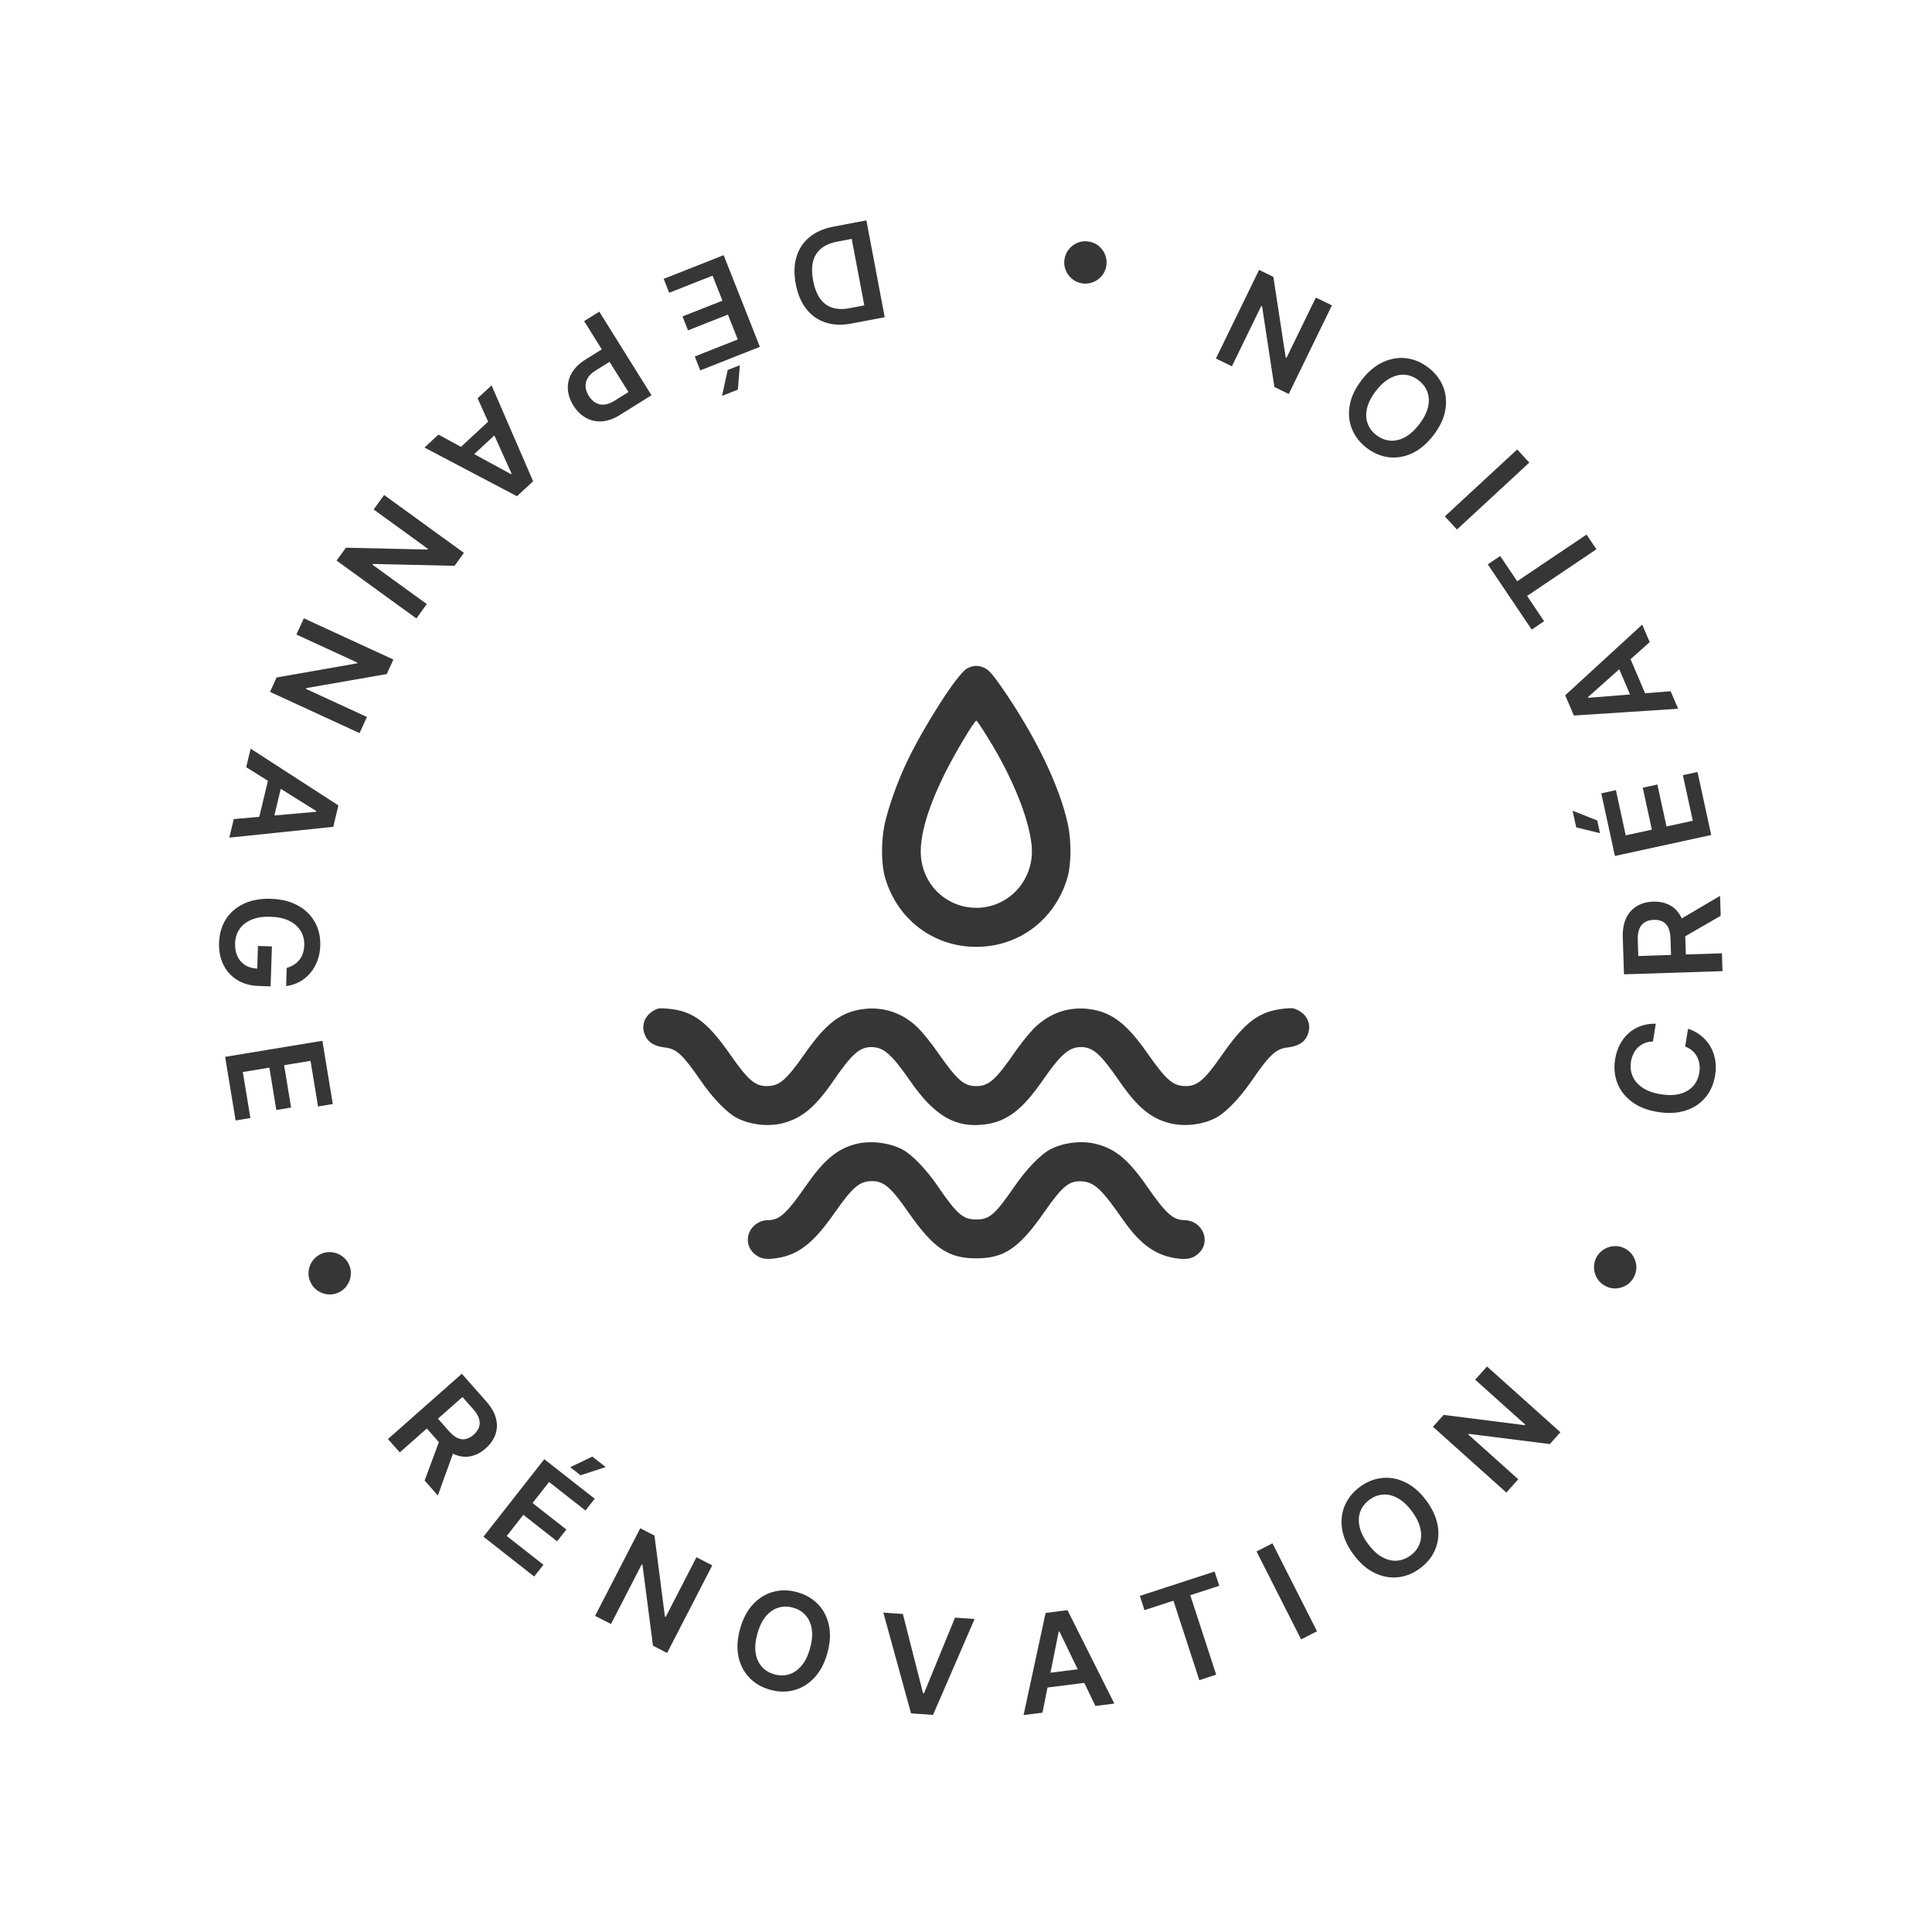 <svg width="200" height="200" viewBox="0 0 200 200" fill="none" xmlns="http://www.w3.org/2000/svg">
<g filter="url(#filter0_b_19_274)">
<circle cx="100" cy="100" r="100" fill="url(#paint0_linear_19_274)"/>
</g>
<path fill-rule="evenodd" clip-rule="evenodd" d="M100.073 69.224C99.1 69.79 95.753 74.988 93.932 78.76C92.928 80.838 91.931 83.637 91.557 85.422C91.207 87.092 91.23 89.48 91.608 90.805C92.851 95.154 96.604 98.018 101.061 98.018C105.518 98.018 109.272 95.154 110.514 90.805C110.893 89.48 110.915 87.092 110.566 85.422C109.732 81.438 107.181 76.155 103.636 71.066C102.794 69.859 102.373 69.376 101.991 69.181C101.319 68.838 100.711 68.852 100.073 69.224ZM102.282 76.395C104.773 80.414 106.474 84.587 106.788 87.443C107.173 90.953 104.523 93.977 101.061 93.977C98.226 93.977 95.853 91.947 95.39 89.126C95.053 87.075 95.858 84.034 97.761 80.168C98.823 78.011 100.894 74.543 101.083 74.606C101.145 74.627 101.685 75.432 102.282 76.395ZM67.595 104.661C66.628 105.263 66.331 106.313 66.844 107.318C67.167 107.952 67.821 108.32 68.826 108.434C70.046 108.572 70.682 109.165 72.604 111.957C73.781 113.667 75.231 115.167 76.218 115.697C77.594 116.435 79.531 116.664 81.049 116.269C83.03 115.753 84.395 114.607 86.269 111.89C88.203 109.086 88.993 108.388 90.225 108.395C91.47 108.402 92.301 109.133 94.237 111.923C96.764 115.563 98.983 116.828 102.062 116.385C104.26 116.068 105.845 114.853 107.876 111.93C109.817 109.136 110.652 108.402 111.898 108.395C113.13 108.388 113.92 109.086 115.853 111.89C117.727 114.607 119.093 115.753 121.073 116.269C122.591 116.664 124.529 116.435 125.905 115.697C126.892 115.167 128.342 113.667 129.519 111.957C131.441 109.165 132.077 108.572 133.296 108.434C134.302 108.32 134.956 107.952 135.279 107.318C135.803 106.29 135.475 105.199 134.473 104.636C133.969 104.353 133.804 104.328 132.972 104.41C130.375 104.666 128.908 105.754 126.501 109.208C124.682 111.817 123.957 112.437 122.731 112.431C121.427 112.424 120.743 111.833 118.749 108.989C116.626 105.961 115.091 104.787 112.839 104.469C110.646 104.159 108.616 104.863 106.995 106.498C106.51 106.987 105.633 108.083 105.047 108.934C103.071 111.797 102.347 112.434 101.061 112.434C99.772 112.434 99.091 111.833 97.016 108.863C96.395 107.974 95.513 106.876 95.056 106.423C93.477 104.857 91.432 104.165 89.283 104.469C87.031 104.787 85.496 105.961 83.374 108.989C81.38 111.833 80.696 112.424 79.391 112.431C78.165 112.437 77.441 111.817 75.622 109.208C73.196 105.727 71.704 104.632 69.093 104.414C68.22 104.342 68.068 104.367 67.595 104.661ZM88.547 118.44C86.618 118.958 85.267 120.104 83.382 122.82C81.448 125.605 80.686 126.299 79.548 126.307C77.617 126.32 76.682 128.557 78.09 129.794C78.685 130.316 79.291 130.426 80.496 130.229C82.664 129.875 84.207 128.671 86.281 125.713C88.275 122.869 88.959 122.278 90.263 122.271C91.489 122.265 92.214 122.885 94.032 125.494C96.628 129.219 98.168 130.263 101.061 130.263C103.955 130.263 105.494 129.219 108.09 125.494C109.999 122.755 110.705 122.186 112.052 122.297C113.302 122.401 114.054 123.112 116.259 126.278C117.967 128.731 119.535 129.892 121.606 130.237C122.789 130.435 123.438 130.316 124.032 129.794C125.441 128.557 124.505 126.32 122.574 126.307C121.437 126.299 120.674 125.605 118.741 122.82C116.832 120.07 115.496 118.948 113.517 118.433C111.999 118.037 110.062 118.267 108.686 119.005C107.698 119.535 106.249 121.035 105.072 122.745C103.005 125.748 102.44 126.24 101.061 126.24C99.691 126.24 99.072 125.706 97.088 122.807C95.881 121.045 94.439 119.543 93.436 119.005C92.069 118.271 90.044 118.037 88.547 118.44Z" fill="#373636"/>
<path d="M86.29 23.458L89.688 22.815L91.586 32.84L88.12 33.496C87.125 33.684 86.232 33.646 85.441 33.38C84.648 33.117 83.988 32.649 83.462 31.975C82.935 31.3 82.573 30.443 82.376 29.402C82.178 28.357 82.202 27.423 82.449 26.599C82.692 25.776 83.139 25.094 83.79 24.555C84.439 24.017 85.272 23.651 86.29 23.458ZM88.169 24.73L86.676 25.013C85.978 25.145 85.419 25.382 85.001 25.725C84.583 26.072 84.305 26.521 84.166 27.075C84.028 27.632 84.032 28.294 84.177 29.061C84.323 29.828 84.561 30.442 84.891 30.903C85.223 31.367 85.642 31.682 86.15 31.846C86.655 32.014 87.247 32.034 87.926 31.905L89.472 31.612L88.169 24.73Z" fill="#373636"/>
<path d="M74.914 26.414L78.662 35.904L72.49 38.342L71.921 36.901L76.374 35.142L75.356 32.566L71.223 34.198L70.654 32.757L74.787 31.125L73.764 28.535L69.274 30.308L68.705 28.867L74.914 26.414ZM76.586 37.806L76.384 40.334L74.744 40.982L75.33 38.303L76.586 37.806Z" fill="#373636"/>
<path d="M62.038 32.263L67.442 40.917L64.197 42.944C63.532 43.359 62.897 43.583 62.291 43.617C61.683 43.652 61.128 43.525 60.626 43.235C60.123 42.95 59.7 42.533 59.357 41.984C59.01 41.429 58.819 40.863 58.784 40.286C58.749 39.709 58.882 39.154 59.183 38.621C59.487 38.091 59.972 37.617 60.64 37.2L62.791 35.857L63.596 37.146L61.656 38.357C61.267 38.6 60.991 38.867 60.828 39.157C60.664 39.447 60.597 39.747 60.627 40.057C60.653 40.37 60.763 40.679 60.954 40.986C61.146 41.293 61.376 41.526 61.643 41.684C61.907 41.844 62.205 41.911 62.537 41.884C62.867 41.861 63.228 41.728 63.62 41.483L65.057 40.586L60.47 33.242L62.038 32.263Z" fill="#373636"/>
<path d="M49.441 41.233L50.888 39.892L55.188 49.818L53.514 51.369L43.941 46.329L45.388 44.988L52.899 49.086L52.958 49.031L49.441 41.233ZM52.112 44.212L48.165 47.868L47.156 46.779L51.103 43.123L52.112 44.212Z" fill="#373636"/>
<path d="M43.102 64.022L34.843 58.031L35.808 56.7L44.257 56.889L44.306 56.821L38.68 52.74L39.766 51.244L48.025 57.234L47.054 58.574L38.604 58.378L38.551 58.45L44.181 62.534L43.102 64.022Z" fill="#373636"/>
<path d="M37.218 75.892L27.95 71.624L28.637 70.131L36.961 68.671L36.996 68.594L30.683 65.687L31.456 64.008L40.724 68.275L40.033 69.778L31.706 71.232L31.669 71.313L37.986 74.222L37.218 75.892Z" fill="#373636"/>
<path d="M25.487 79.42L25.947 77.502L35.03 83.375L34.498 85.594L23.737 86.711L24.198 84.793L32.72 84.035L32.739 83.958L25.487 79.42ZM29.362 80.417L28.106 85.649L26.663 85.302L27.918 80.07L29.362 80.417Z" fill="#373636"/>
<path d="M29.681 100.194C29.953 100.12 30.198 100.013 30.415 99.874C30.635 99.738 30.825 99.572 30.984 99.374C31.143 99.18 31.265 98.955 31.35 98.698C31.438 98.442 31.487 98.161 31.497 97.856C31.515 97.308 31.393 96.815 31.131 96.378C30.87 95.941 30.476 95.591 29.949 95.328C29.426 95.068 28.782 94.926 28.019 94.901C27.249 94.876 26.593 94.977 26.05 95.201C25.508 95.427 25.09 95.75 24.797 96.173C24.508 96.595 24.354 97.092 24.335 97.663C24.319 98.181 24.404 98.632 24.59 99.017C24.777 99.406 25.05 99.708 25.408 99.926C25.77 100.144 26.198 100.261 26.693 100.277L26.615 100.693L26.705 97.924L28.149 97.971L28.014 102.109L26.789 102.069C25.916 102.041 25.167 101.831 24.542 101.438C23.917 101.046 23.442 100.519 23.118 99.857C22.797 99.195 22.65 98.442 22.677 97.599C22.708 96.66 22.946 95.842 23.39 95.145C23.838 94.452 24.459 93.919 25.252 93.546C26.048 93.176 26.984 93.009 28.059 93.043C28.883 93.07 29.614 93.21 30.254 93.464C30.893 93.72 31.432 94.067 31.87 94.503C32.311 94.939 32.64 95.445 32.858 96.02C33.078 96.596 33.178 97.217 33.156 97.885C33.138 98.449 33.038 98.972 32.856 99.455C32.677 99.938 32.431 100.363 32.117 100.732C31.802 101.104 31.433 101.406 31.01 101.638C30.587 101.87 30.124 102.016 29.62 102.077L29.681 100.194Z" fill="#373636"/>
<path d="M23.305 109.404L33.372 107.742L34.452 114.29L32.924 114.542L32.144 109.818L29.411 110.27L30.135 114.654L28.606 114.907L27.882 110.522L25.134 110.976L25.921 115.739L24.392 115.991L23.305 109.404Z" fill="#373636"/>
<path d="M32.149 132.751C31.977 132.388 31.907 132.014 31.942 131.63C31.979 131.245 32.105 130.891 32.32 130.568C32.536 130.249 32.825 130.003 33.188 129.83C33.554 129.656 33.928 129.587 34.309 129.623C34.694 129.66 35.047 129.787 35.366 130.003C35.689 130.217 35.936 130.506 36.109 130.869C36.283 131.235 36.35 131.609 36.311 131.992C36.277 132.376 36.152 132.728 35.936 133.047C35.724 133.368 35.436 133.616 35.07 133.79C34.707 133.962 34.333 134.03 33.947 133.993C33.563 133.958 33.21 133.834 32.887 133.619C32.569 133.406 32.323 133.117 32.149 132.751Z" fill="#373636"/>
<path d="M40.162 148.968L47.808 142.212L50.342 145.08C50.861 145.667 51.194 146.25 51.342 146.827C51.492 147.41 51.473 147.964 51.285 148.493C51.102 149.024 50.766 149.505 50.278 149.935C49.788 150.369 49.27 150.64 48.724 150.75C48.183 150.86 47.636 150.8 47.084 150.571C46.533 150.339 45.998 149.929 45.479 149.342L43.675 147.3L44.825 146.284L46.464 148.139C46.768 148.483 47.064 148.723 47.352 148.858C47.642 148.991 47.926 149.029 48.203 148.97C48.484 148.913 48.76 148.764 49.031 148.524C49.303 148.284 49.487 148.026 49.584 147.75C49.683 147.472 49.686 147.178 49.592 146.872C49.501 146.562 49.302 146.235 48.997 145.889L47.875 144.619L41.386 150.352L40.162 148.968ZM47.117 149.857L45.325 154.81L43.959 153.265L45.781 148.345L47.117 149.857Z" fill="#373636"/>
<path d="M50.046 159.082L56.343 151.054L61.564 155.149L60.608 156.369L56.841 153.414L55.131 155.594L58.628 158.336L57.672 159.556L54.175 156.813L52.456 159.004L56.255 161.983L55.299 163.202L50.046 159.082ZM59.033 151.885L61.317 150.783L62.704 151.871L60.096 152.719L59.033 151.885Z" fill="#373636"/>
<path d="M73.733 162.046L69.057 171.115L67.596 170.362L66.508 161.982L66.433 161.942L63.248 168.119L61.605 167.272L66.281 158.204L67.751 158.962L68.832 167.344L68.912 167.385L72.099 161.204L73.733 162.046Z" fill="#373636"/>
<path d="M85.645 171.139C85.349 172.197 84.896 173.048 84.288 173.693C83.684 174.334 82.986 174.759 82.193 174.968C81.403 175.179 80.578 175.162 79.717 174.921C78.857 174.681 78.142 174.265 77.573 173.674C77.007 173.081 76.632 172.354 76.446 171.491C76.264 170.626 76.32 169.666 76.616 168.61C76.912 167.552 77.363 166.701 77.966 166.061C78.575 165.416 79.273 164.99 80.064 164.78C80.857 164.571 81.683 164.586 82.544 164.827C83.404 165.069 84.117 165.484 84.683 166.073C85.253 166.664 85.628 167.392 85.81 168.257C85.996 169.119 85.941 170.08 85.645 171.139ZM83.855 170.638C84.064 169.893 84.123 169.231 84.033 168.654C83.947 168.075 83.736 167.597 83.4 167.22C83.065 166.839 82.63 166.575 82.097 166.425C81.562 166.276 81.053 166.277 80.57 166.428C80.087 166.575 79.657 166.873 79.279 167.323C78.905 167.77 78.614 168.366 78.406 169.112C78.197 169.857 78.135 170.52 78.222 171.098C78.312 171.676 78.524 172.154 78.859 172.534C79.195 172.912 79.63 173.175 80.165 173.324C80.699 173.474 81.207 173.475 81.69 173.327C82.174 173.176 82.602 172.877 82.976 172.43C83.354 171.98 83.647 171.382 83.855 170.638Z" fill="#373636"/>
<path d="M93.465 167.079L95.552 175.276L95.656 175.284L98.862 167.458L100.889 167.599L96.588 177.526L94.311 177.367L91.442 166.937L93.465 167.079Z" fill="#373636"/>
<path d="M107.917 177.295L105.96 177.543L108.241 166.969L110.504 166.683L115.355 176.352L113.398 176.6L109.675 168.897L109.596 168.906L107.917 177.295ZM107.478 173.319L112.816 172.642L113.003 174.115L107.665 174.79L107.478 173.319Z" fill="#373636"/>
<path d="M118.475 166.68L117.995 165.207L125.735 162.685L126.215 164.158L123.217 165.136L125.898 173.363L124.155 173.931L121.474 165.704L118.475 166.68Z" fill="#373636"/>
<path d="M131.725 159.768L136.337 168.87L134.688 169.706L130.076 160.604L131.725 159.768Z" fill="#373636"/>
<path d="M147.658 155.349C148.311 156.233 148.705 157.112 148.841 157.988C148.976 158.858 148.884 159.67 148.562 160.425C148.243 161.177 147.724 161.82 147.006 162.351C146.289 162.883 145.522 163.192 144.706 163.279C143.891 163.361 143.085 163.211 142.29 162.829C141.495 162.442 140.773 161.809 140.12 160.927C139.467 160.043 139.072 159.166 138.935 158.295C138.8 157.421 138.892 156.607 139.211 155.854C139.532 155.1 140.052 154.457 140.77 153.925C141.489 153.394 142.255 153.086 143.068 153C143.884 152.914 144.688 153.064 145.483 153.45C146.278 153.833 147.003 154.465 147.658 155.349ZM146.163 156.455C145.703 155.833 145.218 155.381 144.707 155.098C144.196 154.81 143.688 154.683 143.185 154.717C142.679 154.748 142.204 154.929 141.758 155.259C141.312 155.589 141.001 155.991 140.823 156.466C140.643 156.938 140.615 157.461 140.738 158.035C140.861 158.604 141.154 159.199 141.614 159.822C142.074 160.444 142.559 160.899 143.07 161.187C143.581 161.469 144.089 161.595 144.594 161.563C145.098 161.529 145.573 161.348 146.02 161.018C146.465 160.687 146.778 160.286 146.957 159.815C147.135 159.341 147.163 158.819 147.039 158.25C146.915 157.676 146.624 157.077 146.163 156.455Z" fill="#373636"/>
<path d="M153.935 141.457L161.534 148.265L160.436 149.49L152.052 148.433L151.995 148.496L157.171 153.134L155.937 154.51L148.339 147.701L149.443 146.469L157.828 147.534L157.887 147.467L152.708 142.826L153.935 141.457Z" fill="#373636"/>
<path d="M169.181 132.127C169.009 132.49 168.762 132.78 168.443 132.995C168.121 133.21 167.766 133.336 167.382 133.373C166.997 133.408 166.624 133.339 166.261 133.166C165.895 132.992 165.606 132.746 165.392 132.428C165.178 132.105 165.054 131.752 165.019 131.368C164.981 130.983 165.049 130.608 165.221 130.245C165.395 129.879 165.643 129.591 165.965 129.379C166.284 129.163 166.636 129.038 167.019 129.004C167.403 128.965 167.777 129.032 168.143 129.206C168.505 129.379 168.794 129.626 169.009 129.949C169.224 130.268 169.352 130.621 169.389 131.006C169.424 131.388 169.355 131.761 169.181 132.127Z" fill="#373636"/>
<path d="M171.406 105.974L171.115 107.815C170.805 107.819 170.522 107.874 170.267 107.978C170.009 108.082 169.781 108.226 169.583 108.41C169.387 108.594 169.225 108.814 169.101 109.07C168.974 109.323 168.886 109.603 168.837 109.911C168.751 110.459 168.811 110.966 169.021 111.433C169.227 111.899 169.574 112.294 170.065 112.617C170.551 112.939 171.174 113.16 171.932 113.28C172.702 113.401 173.371 113.384 173.937 113.228C174.5 113.068 174.949 112.8 175.285 112.422C175.618 112.041 175.827 111.578 175.913 111.033C175.961 110.732 175.965 110.443 175.929 110.168C175.888 109.89 175.806 109.633 175.682 109.398C175.558 109.16 175.392 108.951 175.186 108.77C174.98 108.586 174.733 108.443 174.447 108.341L174.747 106.502C175.215 106.646 175.641 106.866 176.025 107.162C176.41 107.455 176.733 107.81 176.996 108.229C177.256 108.646 177.438 109.115 177.541 109.636C177.641 110.156 177.643 110.716 177.548 111.317C177.408 112.203 177.078 112.961 176.558 113.592C176.038 114.222 175.36 114.677 174.523 114.955C173.684 115.233 172.725 115.286 171.642 115.115C170.556 114.944 169.659 114.596 168.952 114.07C168.242 113.545 167.736 112.902 167.437 112.141C167.136 111.381 167.055 110.561 167.193 109.682C167.282 109.121 167.444 108.612 167.677 108.154C167.911 107.697 168.209 107.304 168.574 106.975C168.935 106.645 169.355 106.394 169.833 106.22C170.309 106.043 170.833 105.961 171.406 105.974Z" fill="#373636"/>
<path d="M178.312 100.532L168.114 100.863L167.99 97.039C167.965 96.255 168.08 95.594 168.335 95.054C168.589 94.511 168.958 94.095 169.441 93.807C169.92 93.515 170.485 93.359 171.135 93.338C171.789 93.317 172.361 93.438 172.851 93.701C173.338 93.961 173.722 94.356 174.001 94.885C174.278 95.414 174.429 96.071 174.454 96.854L174.543 99.578L173.009 99.628L172.928 97.153C172.914 96.695 172.838 96.322 172.702 96.034C172.563 95.746 172.369 95.536 172.119 95.405C171.865 95.27 171.558 95.209 171.195 95.22C170.834 95.232 170.528 95.313 170.276 95.464C170.023 95.615 169.833 95.839 169.711 96.136C169.583 96.432 169.528 96.811 169.542 97.273L169.597 98.966L178.252 98.685L178.312 100.532ZM173.52 95.414L178.059 92.74L178.126 94.801L173.585 97.431L173.52 95.414Z" fill="#373636"/>
<path d="M177.145 86.439L167.176 88.61L165.764 82.126L167.278 81.796L168.296 86.474L171.002 85.885L170.057 81.543L171.571 81.213L172.517 85.555L175.238 84.962L174.211 80.246L175.725 79.916L177.145 86.439ZM165.633 86.254L163.171 85.648L162.795 83.925L165.345 84.935L165.633 86.254Z" fill="#373636"/>
<path d="M172.946 71.555L173.721 73.37L162.926 74.072L162.031 71.974L170.002 64.659L170.777 66.474L164.386 72.165L164.418 72.238L172.946 71.555ZM169.241 73.066L167.128 68.118L168.494 67.535L170.606 72.483L169.241 73.066Z" fill="#373636"/>
<path d="M159.844 64.308L158.56 65.173L154.013 58.42L155.299 57.555L157.06 60.171L164.238 55.339L165.262 56.859L158.084 61.692L159.844 64.308Z" fill="#373636"/>
<path d="M149.568 53.458L157.057 46.529L158.313 47.886L150.824 54.815L149.568 53.458Z" fill="#373636"/>
<path d="M140.954 39.346C141.625 38.475 142.363 37.855 143.167 37.485C143.967 37.116 144.773 36.983 145.587 37.085C146.398 37.186 147.158 37.509 147.866 38.054C148.574 38.599 149.082 39.252 149.389 40.013C149.691 40.774 149.768 41.589 149.617 42.459C149.463 43.329 149.051 44.199 148.382 45.067C147.711 45.938 146.976 46.558 146.176 46.927C145.372 47.297 144.564 47.431 143.753 47.331C142.939 47.228 142.178 46.904 141.471 46.359C140.762 45.814 140.256 45.162 139.952 44.404C139.644 43.643 139.568 42.828 139.723 41.957C139.872 41.088 140.283 40.217 140.954 39.346ZM142.426 40.48C141.953 41.093 141.652 41.684 141.52 42.253C141.383 42.823 141.399 43.345 141.57 43.82C141.739 44.298 142.043 44.706 142.483 45.045C142.921 45.383 143.394 45.573 143.899 45.614C144.403 45.657 144.912 45.541 145.432 45.266C145.945 44.99 146.438 44.546 146.911 43.933C147.383 43.32 147.687 42.729 147.824 42.159C147.956 41.59 147.937 41.067 147.769 40.589C147.598 40.114 147.293 39.707 146.853 39.369C146.414 39.03 145.942 38.839 145.44 38.795C144.935 38.755 144.425 38.872 143.912 39.147C143.394 39.422 142.898 39.867 142.426 40.48Z" fill="#373636"/>
<path d="M125.872 37.114L130.34 27.941L131.818 28.661L133.097 37.015L133.173 37.052L136.216 30.803L137.878 31.613L133.41 40.786L131.923 40.062L130.651 31.706L130.57 31.667L127.525 37.919L125.872 37.114Z" fill="#373636"/>
<path d="M112.723 25.006C113.12 25.073 113.465 25.23 113.761 25.478C114.055 25.73 114.273 26.036 114.415 26.396C114.553 26.756 114.589 27.135 114.523 27.531C114.456 27.93 114.298 28.276 114.051 28.568C113.799 28.863 113.493 29.079 113.133 29.218C112.773 29.359 112.395 29.397 111.998 29.33C111.598 29.263 111.253 29.104 110.962 28.853C110.667 28.605 110.45 28.301 110.312 27.941C110.169 27.584 110.132 27.205 110.199 26.806C110.265 26.409 110.424 26.064 110.676 25.769C110.924 25.474 111.228 25.256 111.589 25.114C111.945 24.975 112.324 24.939 112.723 25.006Z" fill="#373636"/>
<defs>
<filter id="filter0_b_19_274" x="-20" y="-20" width="240" height="240" filterUnits="userSpaceOnUse" color-interpolation-filters="sRGB">
<feFlood flood-opacity="0" result="BackgroundImageFix"/>
<feGaussianBlur in="BackgroundImageFix" stdDeviation="10"/>
<feComposite in2="SourceAlpha" operator="in" result="effect1_backgroundBlur_19_274"/>
<feBlend mode="normal" in="SourceGraphic" in2="effect1_backgroundBlur_19_274" result="shape"/>
</filter>
<linearGradient id="paint0_linear_19_274" x1="36.5" y1="-1.04673e-06" x2="160" y2="184" gradientUnits="userSpaceOnUse">
<stop stop-color="white" stop-opacity="0.5"/>
<stop offset="1" stop-color="white" stop-opacity="0.2"/>
</linearGradient>
</defs>
</svg>
